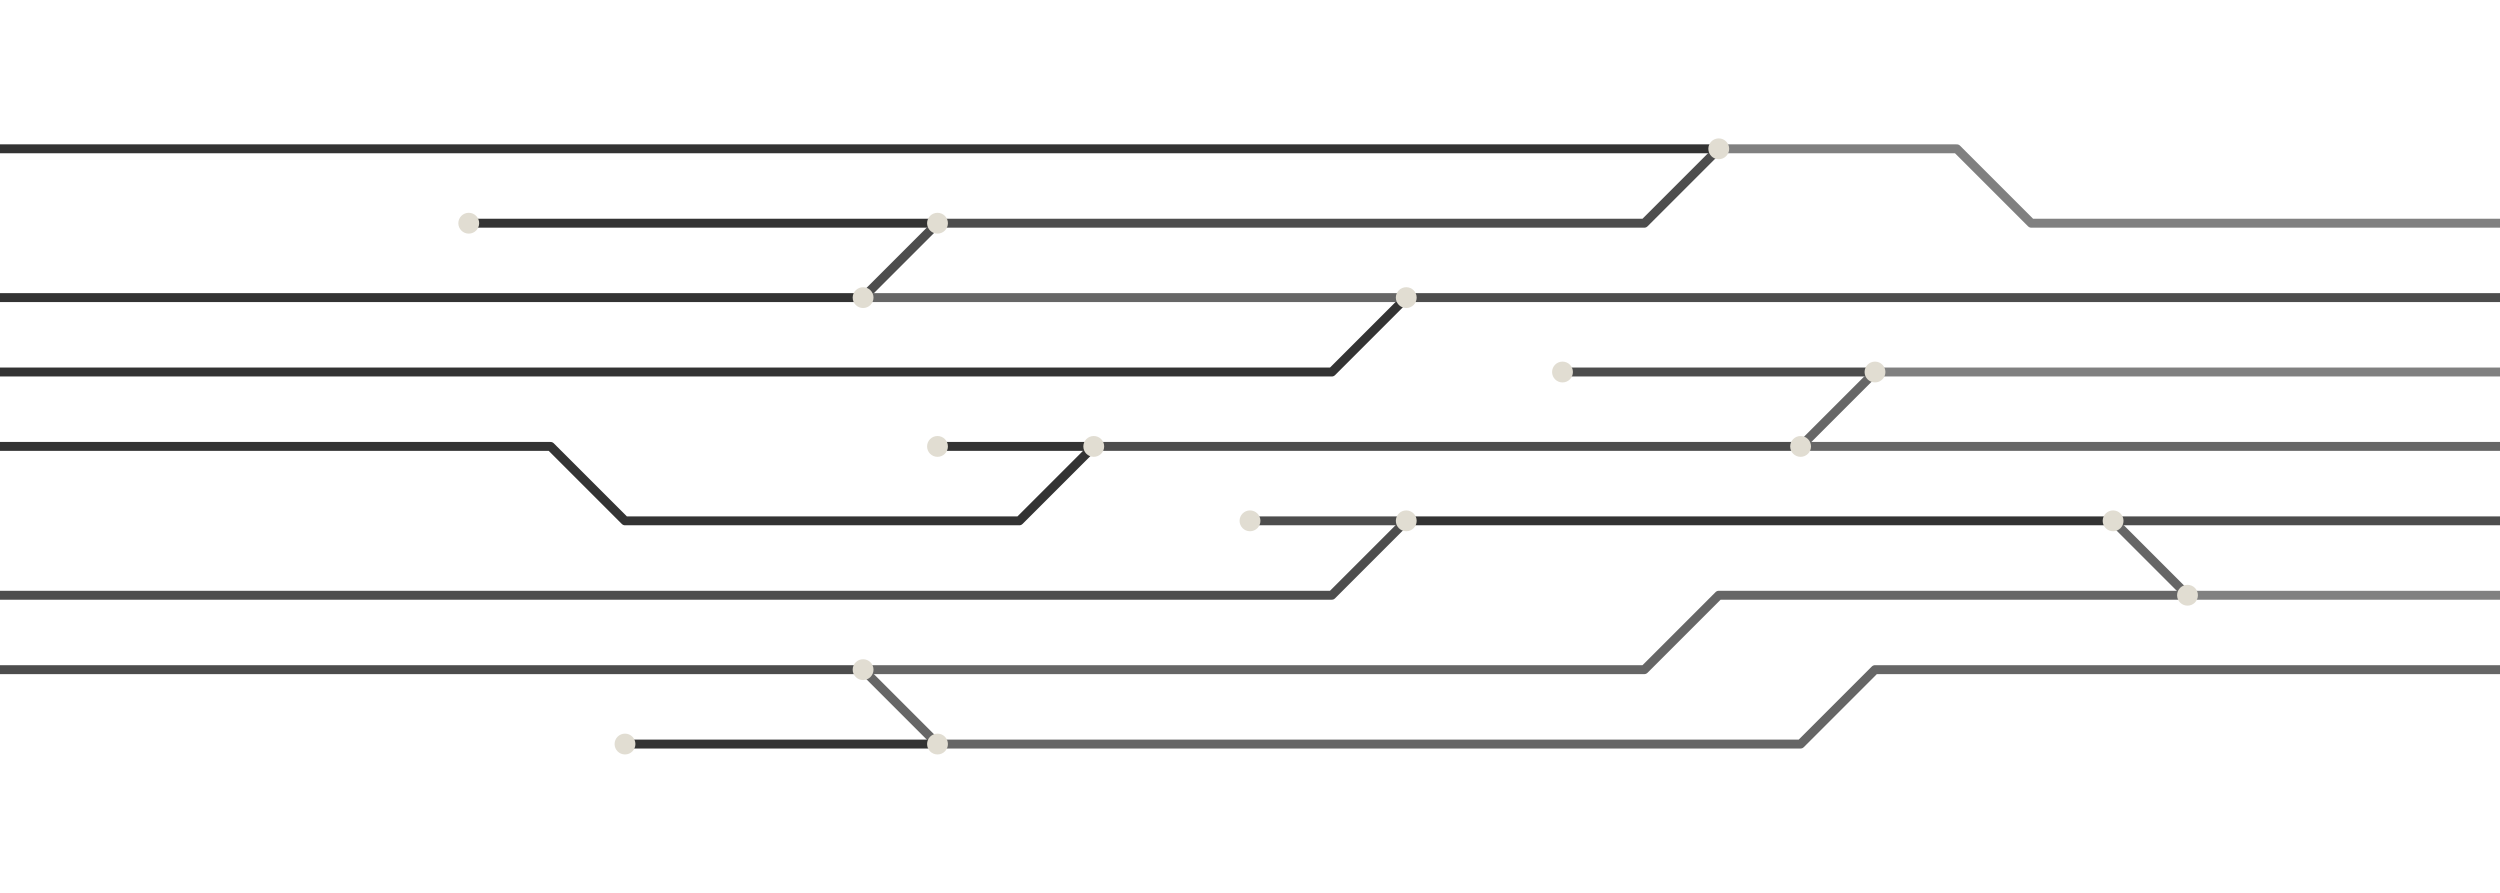 <?xml version="1.0" encoding="utf-8"?>
<!-- Generator: Adobe Illustrator 18.0.0, SVG Export Plug-In . SVG Version: 6.00 Build 0)  -->
<!DOCTYPE svg PUBLIC "-//W3C//DTD SVG 1.1//EN" "http://www.w3.org/Graphics/SVG/1.1/DTD/svg11.dtd">
<svg version="1.1" xmlns="http://www.w3.org/2000/svg" xmlns:xlink="http://www.w3.org/1999/xlink" x="0px" y="0px"
	 viewBox="0 0 840 300" enable-background="new 0 0 840 300" xml:space="preserve">
<g id="Lines">
	<line fill="none" stroke="#4D4D4D" stroke-width="3" stroke-linejoin="round" x1="472.5" y1="175" x2="420" y2="175"/>
	<line fill="none" stroke="#666666" stroke-width="3" stroke-linejoin="round" x1="315" y1="250" x2="290" y2="225"/>
	<line fill="none" stroke="#4D4D4D" stroke-width="3" stroke-linejoin="round" x1="630" y1="125" x2="525" y2="125"/>
	<line fill="none" stroke="#333333" stroke-width="3" stroke-linejoin="round" x1="367.5" y1="150" x2="315" y2="150"/>
	<line fill="none" stroke="#333333" stroke-width="3" stroke-linejoin="round" x1="315" y1="75" x2="157.5" y2="75"/>
	<line fill="none" stroke="#333333" stroke-width="3" stroke-linejoin="round" x1="315" y1="250" x2="210" y2="250"/>
	<polyline fill="none" stroke="#666666" stroke-width="3" stroke-linejoin="round" points="735,200 577.5,200 552.5,225 290,225 	
		"/>
	<line fill="none" stroke="#808080" stroke-width="3" stroke-linejoin="round" x1="840" y1="200" x2="735" y2="200"/>
	<line fill="none" stroke="#333333" stroke-width="3" stroke-linejoin="round" x1="710" y1="175" x2="472.5" y2="175"/>
	<line fill="none" stroke="#4D4D4D" stroke-width="3" stroke-linejoin="round" x1="840" y1="175" x2="710" y2="175"/>
	<line fill="none" stroke="#666666" stroke-width="3" stroke-linejoin="round" x1="630" y1="125" x2="605" y2="150"/>
	<line fill="none" stroke="#808080" stroke-width="3" stroke-linejoin="round" x1="840" y1="125" x2="630" y2="125"/>
	<line fill="none" stroke="#4D4D4D" stroke-width="3" stroke-linejoin="round" x1="605" y1="150" x2="367.5" y2="150"/>
	<line fill="none" stroke="#666666" stroke-width="3" stroke-linejoin="round" x1="840" y1="150" x2="605" y2="150"/>
	<polyline fill="none" stroke="#4D4D4D" stroke-width="3" stroke-linejoin="round" points="472.5,175 447.5,200 0,200 	"/>
	<polyline fill="none" stroke="#333333" stroke-width="3" stroke-linejoin="round" points="367.5,150 342.5,175 210,175 185,150 
		0,150 	"/>
	<polyline fill="none" stroke="#333333" stroke-width="3" stroke-linejoin="round" points="472.5,100 447.5,125 0,125 	"/>
	<line fill="none" stroke="#4D4D4D" stroke-width="3" stroke-linejoin="round" x1="840" y1="100" x2="472.5" y2="100"/>
	<line fill="none" stroke="#333333" stroke-width="3" stroke-linejoin="round" x1="577.5" y1="50" x2="0" y2="50"/>
	<polyline fill="none" stroke="#808080" stroke-width="3" stroke-linejoin="round" points="840,75 682.5,75 657.5,50 577.5,50 	"/>
	<line fill="none" stroke="#4D4D4D" stroke-width="3" stroke-linejoin="round" x1="315" y1="75" x2="290" y2="100"/>
	<polyline fill="none" stroke="#4D4D4D" stroke-width="3" stroke-linejoin="round" points="577.5,50 552.5,75 315,75 	"/>
	<line fill="none" stroke="#333333" stroke-width="3" stroke-linejoin="round" x1="290" y1="100" x2="0" y2="100"/>
	<line fill="none" stroke="#666666" stroke-width="3" stroke-linejoin="round" x1="472.5" y1="100" x2="290" y2="100"/>
	<line fill="none" stroke="#666666" stroke-width="3" stroke-linejoin="round" x1="735" y1="200" x2="710" y2="175"/>
	<polyline fill="none" stroke="#666666" stroke-width="3" stroke-linejoin="round" points="840,225 630,225 605,250 315,250 	"/>
	<line fill="none" stroke="#4D4D4D" stroke-width="3" stroke-linejoin="round" x1="288.8" y1="225" x2="0" y2="225"/>
</g>
<g id="Dot">
	<circle fill="#E1DDD2" stroke="#E1DDD2" stroke-width="2" stroke-miterlimit="10" cx="290" cy="225" r="2.5"/>
	<circle fill="#E1DDD2" stroke="#E1DDD2" stroke-width="2" stroke-miterlimit="10" cx="290" cy="100" r="2.5"/>
	<circle fill="#E1DDD2" stroke="#E1DDD2" stroke-width="2" stroke-miterlimit="10" cx="735" cy="200" r="2.5"/>
	<circle fill="#E1DDD2" stroke="#E1DDD2" stroke-width="2" stroke-miterlimit="10" cx="710" cy="175" r="2.5"/>
	<circle fill="#E1DDD2" stroke="#E1DDD2" stroke-width="2" stroke-miterlimit="10" cx="605" cy="150" r="2.5"/>
	<circle fill="#E1DDD2" stroke="#E1DDD2" stroke-width="2" stroke-miterlimit="10" cx="472.5" cy="100" r="2.5"/>
	<circle fill="#E1DDD2" stroke="#E1DDD2" stroke-width="2" stroke-miterlimit="10" cx="577.5" cy="50" r="2.5"/>
	<circle fill="#E1DDD2" stroke="#E1DDD2" stroke-width="2" stroke-miterlimit="10" cx="525" cy="125" r="2.5"/>
	<circle fill="#E1DDD2" stroke="#E1DDD2" stroke-width="2" stroke-miterlimit="10" cx="157.5" cy="75" r="2.5"/>
	<circle fill="#E1DDD2" stroke="#E1DDD2" stroke-width="2" stroke-miterlimit="10" cx="315" cy="150" r="2.5"/>
	<circle fill="#E1DDD2" stroke="#E1DDD2" stroke-width="2" stroke-miterlimit="10" cx="420" cy="175" r="2.5"/>
	<circle fill="#E1DDD2" stroke="#E1DDD2" stroke-width="2" stroke-miterlimit="10" cx="367.5" cy="150" r="2.5"/>
	<circle fill="#E1DDD2" stroke="#E1DDD2" stroke-width="2" stroke-miterlimit="10" cx="315" cy="75" r="2.5"/>
	<circle fill="#E1DDD2" stroke="#E1DDD2" stroke-width="2" stroke-miterlimit="10" cx="472.5" cy="175" r="2.5"/>
	<circle fill="#E1DDD2" stroke="#E1DDD2" stroke-width="2" stroke-miterlimit="10" cx="630" cy="125" r="2.5"/>
	<circle fill="#E1DDD2" stroke="#E1DDD2" stroke-width="2" stroke-miterlimit="10" cx="315" cy="250" r="2.5"/>
	<circle fill="#E1DDD2" stroke="#E1DDD2" stroke-width="2" stroke-miterlimit="10" cx="210" cy="250" r="2.5"/>
</g>
</svg>
